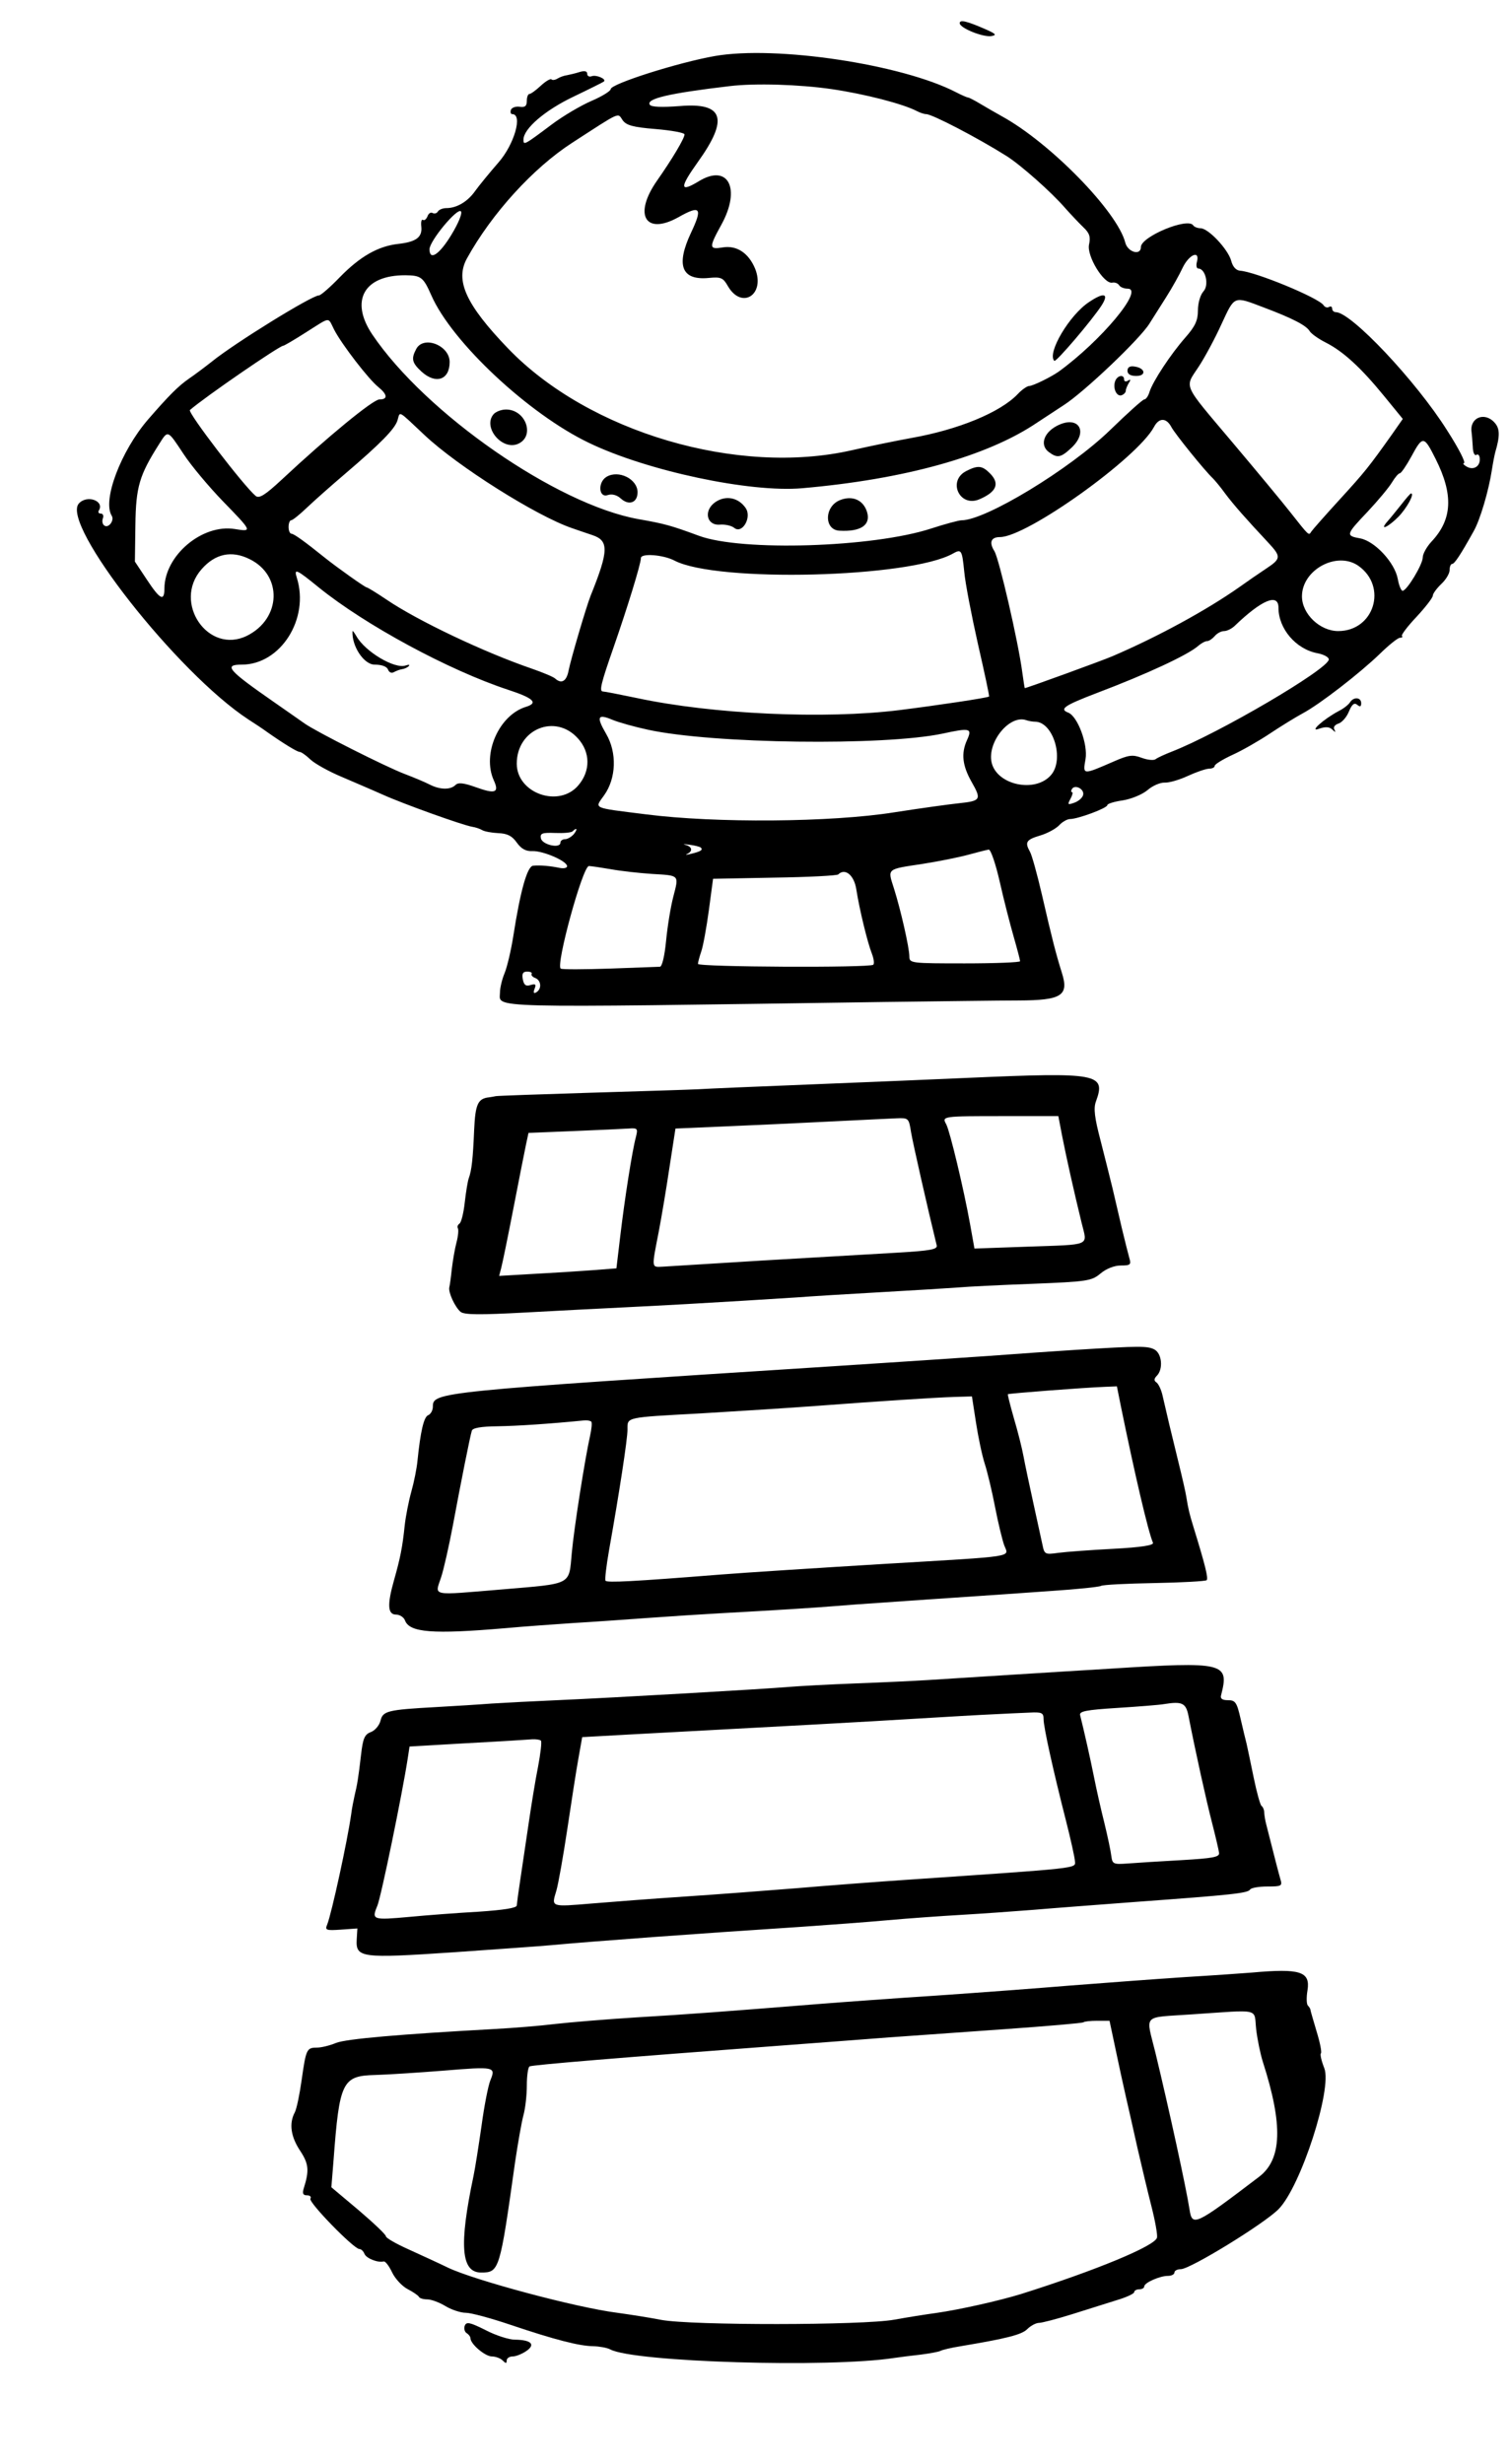 <?xml version="1.0" standalone="no"?>
<!DOCTYPE svg PUBLIC "-//W3C//DTD SVG 20010904//EN"
 "http://www.w3.org/TR/2001/REC-SVG-20010904/DTD/svg10.dtd">
<svg version="1.0" xmlns="http://www.w3.org/2000/svg"
 width="450pt" height="734pt" viewBox="0 0 450 734"
 preserveAspectRatio="xMidYMid meet">
<g transform="translate(0,734) scale(0.05,-0.05)"
fill="#000000" stroke="none">
<path d="M5720 14542 c0 -29 139 -85 189 -77 33 6 27 13 -31 39 -114 50 -158
61 -158 38z"/>
<path d="M4260 14346 c-217 -38 -620 -166 -620 -197 0 -11 -51 -43 -114 -70
-63 -27 -170 -90 -238 -141 -164 -123 -168 -125 -168 -90 0 65 128 175 298
256 94 45 176 86 181 90 18 15 -45 42 -72 32 -15 -6 -27 1 -27 14 0 16 -15 20
-45 11 -25 -8 -59 -16 -75 -19 -17 -2 -42 -11 -57 -20 -14 -9 -31 -11 -36 -5
-6 6 -35 -11 -64 -38 -29 -27 -59 -49 -68 -49 -8 0 -15 -19 -15 -41 0 -31 -11
-40 -43 -35 -24 3 -47 -5 -52 -19 -4 -14 -1 -25 8 -25 64 0 13 -179 -81 -287
-54 -62 -117 -139 -140 -171 -45 -64 -110 -102 -172 -102 -21 0 -43 -9 -50
-20 -7 -12 -21 -15 -32 -9 -10 6 -24 -2 -30 -20 -7 -17 -19 -27 -27 -21 -9 5
-13 -13 -10 -40 7 -63 -30 -91 -135 -103 -122 -13 -230 -75 -351 -199 -57 -59
-113 -108 -124 -108 -42 0 -502 -284 -639 -395 -38 -30 -99 -76 -137 -102 -62
-43 -119 -100 -243 -243 -162 -188 -273 -482 -216 -573 17 -27 -18 -75 -43
-59 -12 7 -16 26 -10 43 6 16 1 29 -12 29 -13 0 -18 8 -12 18 36 58 -71 96
-119 42 -110 -122 587 -1010 1011 -1287 36 -23 86 -56 109 -73 98 -69 181
-120 196 -120 9 0 38 -20 65 -46 27 -25 110 -71 184 -102 74 -32 185 -79 245
-106 124 -56 479 -183 534 -192 20 -3 47 -12 60 -20 13 -8 56 -16 96 -18 53
-2 82 -16 110 -56 27 -38 55 -53 94 -51 63 2 206 -59 206 -90 0 -11 -20 -15
-45 -10 -53 11 -112 17 -157 13 -35 -2 -76 -146 -119 -422 -13 -82 -36 -180
-51 -217 -16 -38 -28 -90 -28 -116 0 -95 -135 -92 2290 -57 330 4 691 9 801 9
258 1 301 29 258 165 -36 115 -59 205 -119 466 -28 121 -60 236 -71 255 -32
57 -23 72 61 97 44 13 94 41 113 61 18 20 48 37 65 37 46 0 222 65 222 83 0 8
41 21 91 28 51 8 117 35 148 61 31 27 78 47 104 45 26 -1 88 17 137 40 50 23
106 42 125 43 19 0 35 7 35 17 0 9 47 38 105 65 58 26 159 84 225 128 66 44
154 98 195 120 101 54 339 238 460 355 53 52 107 95 119 95 13 0 18 5 12 11
-6 5 33 57 87 114 53 57 97 114 97 126 0 12 23 43 50 69 28 26 50 63 50 83 0
21 7 37 15 37 14 0 49 52 129 196 38 67 89 240 108 364 6 39 15 86 20 105 29
98 28 142 -4 177 -60 67 -150 29 -137 -57 2 -14 5 -53 7 -86 1 -35 10 -56 22
-49 11 7 20 -5 20 -27 0 -46 -42 -67 -82 -41 -15 9 -21 18 -13 18 14 0 -28 84
-100 196 -185 294 -572 704 -663 704 -12 0 -22 10 -22 21 0 12 -8 16 -19 10
-10 -6 -24 -2 -32 10 -26 43 -406 200 -498 206 -24 2 -44 24 -53 60 -19 68
-135 192 -182 193 -18 0 -38 8 -44 17 -31 50 -312 -67 -312 -129 0 -53 -78
-31 -93 26 -46 184 -448 596 -737 754 -33 18 -89 51 -125 72 -36 22 -70 39
-75 39 -6 0 -38 14 -71 31 -322 167 -1074 280 -1439 216z m697 -197 c198 -29
426 -88 508 -131 19 -10 44 -18 55 -18 36 0 305 -140 480 -250 85 -54 267
-215 349 -310 34 -38 82 -89 108 -114 37 -35 44 -57 34 -103 -15 -68 89 -238
139 -227 15 3 33 -4 40 -15 7 -12 30 -21 51 -21 102 0 -159 -312 -412 -495
-46 -32 -153 -85 -176 -85 -12 -1 -43 -22 -67 -48 -104 -109 -353 -212 -636
-262 -88 -16 -245 -48 -350 -72 -682 -156 -1571 106 -2052 606 -251 261 -317
405 -245 536 148 268 395 539 627 689 295 191 270 180 301 135 22 -31 62 -42
198 -53 94 -8 171 -22 171 -32 0 -23 -73 -146 -165 -277 -141 -203 -68 -326
129 -216 131 74 145 56 75 -92 -92 -195 -57 -286 106 -270 72 7 85 1 113 -48
83 -144 226 -51 162 105 -39 92 -109 138 -191 125 -84 -14 -85 -2 -9 136 118
215 40 365 -135 258 -114 -69 -116 -40 -6 114 186 259 154 356 -107 334 -107
-8 -171 -6 -179 8 -23 36 114 68 477 111 152 18 413 10 607 -18z m-2266 -867
c-72 -119 -131 -158 -131 -87 0 49 165 248 187 226 10 -10 -13 -68 -56 -139z
m4443 -162 c-6 -22 -2 -40 8 -40 43 0 66 -98 31 -136 -19 -21 -33 -70 -33
-113 0 -60 -16 -95 -75 -162 -87 -99 -194 -261 -214 -325 -7 -24 -21 -44 -31
-44 -9 0 -100 -82 -203 -182 -240 -233 -742 -538 -886 -538 -16 0 -98 -22
-181 -49 -346 -113 -1130 -138 -1385 -43 -166 61 -201 71 -360 99 -487 87
-1268 629 -1586 1100 -135 201 -50 354 197 353 94 -1 107 -11 155 -120 122
-278 580 -707 940 -879 347 -167 960 -297 1269 -270 610 53 1104 190 1400 390
28 18 100 66 160 105 122 78 455 395 511 486 20 32 65 103 100 158 35 55 79
134 98 175 38 79 104 107 85 35z m396 -271 c173 -65 256 -108 276 -142 9 -15
52 -46 96 -68 104 -53 209 -149 347 -318 l112 -137 -65 -93 c-138 -194 -161
-223 -311 -387 -85 -93 -161 -179 -169 -191 -16 -25 -11 -30 -127 117 -43 55
-198 242 -344 415 -302 358 -285 321 -200 451 36 55 97 168 135 252 80 172 71
169 250 101z m-5538 -134 c45 -87 206 -296 263 -341 55 -45 58 -74 6 -74 -37
0 -308 -222 -581 -477 -99 -92 -135 -115 -156 -98 -71 59 -408 499 -392 512
91 79 534 383 556 383 6 0 67 36 136 80 151 95 128 93 168 15z m538 -627 c196
-185 666 -482 880 -555 22 -8 76 -26 120 -41 100 -33 99 -92 -10 -362 -26 -66
-117 -375 -131 -445 -12 -64 -42 -82 -80 -48 -10 10 -73 36 -139 59 -283 97
-680 285 -867 412 -59 40 -112 72 -117 72 -10 0 -177 119 -246 174 -122 98
-188 146 -203 146 -9 0 -17 18 -17 40 0 22 7 40 15 40 9 0 51 34 95 76 44 42
147 133 228 202 212 181 295 266 311 317 17 56 -2 66 161 -87z m4452 47 c22
-41 198 -259 247 -305 11 -11 45 -51 73 -90 50 -67 126 -153 258 -294 77 -83
76 -95 -15 -155 -41 -27 -112 -76 -158 -109 -195 -137 -484 -295 -757 -412
-63 -27 -511 -190 -522 -190 -1 0 -8 43 -15 95 -24 182 -138 675 -166 721 -33
52 -21 84 33 84 160 0 819 471 918 656 30 57 74 56 104 -1z m-5888 -160 c45
-69 151 -195 234 -281 177 -182 177 -183 71 -166 -194 31 -417 -157 -419 -353
0 -81 -26 -68 -105 52 l-71 107 3 218 c3 227 23 296 142 483 53 84 49 85 145
-60z m7463 -30 c107 -213 99 -360 -24 -491 -29 -31 -53 -74 -53 -95 0 -42 -95
-199 -120 -199 -9 0 -22 32 -29 71 -18 97 -136 224 -223 241 -89 16 -87 22 44
160 61 65 126 143 144 173 18 30 39 55 47 55 8 0 39 45 69 100 68 126 75 125
145 -15z m-2810 -670 c6 -69 44 -264 82 -433 39 -170 69 -310 66 -312 -10 -8
-311 -53 -535 -81 -444 -55 -1111 -25 -1564 72 -101 21 -192 39 -202 39 -24 0
-12 48 62 260 83 238 164 501 164 535 0 30 133 20 200 -15 252 -132 1404 -103
1660 42 50 28 54 22 67 -107z m-4260 74 c198 -96 190 -355 -15 -457 -231 -114
-445 198 -271 396 81 93 179 114 286 61z m6609 -40 c176 -124 94 -389 -120
-389 -109 0 -216 102 -216 207 0 158 208 271 336 182z m-6196 -129 c277 -224
774 -493 1129 -610 150 -49 181 -78 107 -101 -162 -49 -264 -281 -193 -438 34
-74 9 -83 -105 -42 -75 27 -107 30 -123 14 -30 -30 -93 -29 -155 3 -27 14 -94
42 -149 63 -111 42 -524 250 -595 300 -25 18 -109 76 -186 130 -272 189 -299
221 -189 221 232 0 405 274 328 518 -18 58 -3 51 131 -58z m5720 -121 c0 -125
104 -247 232 -271 37 -7 68 -23 68 -37 0 -56 -660 -443 -940 -551 -38 -15 -80
-34 -92 -43 -11 -9 -49 -5 -84 8 -54 20 -77 17 -168 -23 -184 -80 -183 -80
-166 15 15 89 -47 255 -103 277 -55 21 -23 43 168 116 301 114 546 228 607
282 17 15 41 28 52 28 12 0 32 14 46 30 14 17 39 30 56 30 17 0 45 14 62 30
162 156 262 198 262 109z m-3757 -727 c387 -84 1404 -97 1755 -23 166 36 178
32 145 -40 -35 -78 -27 -150 27 -246 61 -107 57 -115 -75 -129 -58 -6 -231
-30 -385 -54 -376 -60 -1067 -65 -1480 -12 -326 41 -307 32 -249 114 72 101
77 254 12 365 -60 103 -52 122 38 84 36 -15 132 -42 212 -59z m2306 48 c108 0
176 -223 96 -317 -93 -110 -325 -61 -355 75 -26 122 108 286 207 251 14 -5 38
-9 52 -9z m-2724 -100 c74 -82 75 -193 3 -278 -115 -138 -368 -49 -368 128 0
206 230 301 365 150z m3011 -335 c-3 -17 -26 -38 -51 -47 -41 -15 -44 -13 -25
22 12 22 16 40 10 40 -7 0 -7 9 -1 19 18 29 74 0 67 -34z m-3036 -235 c-14
-16 -37 -30 -52 -30 -16 0 -28 -10 -28 -21 0 -37 -109 -12 -116 26 -6 30 7 35
85 32 50 -2 97 2 104 10 26 26 31 13 7 -17z m757 -80 c14 -14 0 -23 -57 -37
-27 -7 -39 -7 -25 -1 36 16 31 44 -10 54 -19 5 -9 5 24 1 32 -4 62 -12 68 -17z
m1782 -205 c24 -107 62 -254 83 -327 21 -73 38 -138 38 -145 0 -7 -148 -13
-330 -13 -319 0 -330 1 -330 41 0 52 -52 280 -92 406 -38 119 -46 113 166 145
97 15 221 40 276 55 55 15 110 29 123 31 12 1 41 -83 66 -193z m-2318 76 c60
-11 170 -23 245 -28 166 -10 161 -4 127 -136 -16 -61 -35 -179 -43 -263 -9
-92 -24 -154 -37 -154 -13 -1 -147 -5 -299 -11 -152 -5 -283 -6 -292 0 -31 19
131 611 168 611 12 0 72 -9 131 -19z m1463 -121 c18 -116 66 -315 93 -383 11
-29 15 -58 8 -65 -19 -19 -1045 -14 -1045 5 0 9 9 43 20 75 11 32 31 142 45
245 l25 187 367 7 c202 3 373 12 379 19 41 40 95 -4 108 -90z m-1935 -502 c-5
-8 5 -19 21 -25 36 -14 40 -65 7 -85 -16 -10 -20 -3 -11 20 11 27 6 32 -24 23
-28 -9 -39 0 -46 34 -6 34 0 46 26 46 19 0 31 -6 27 -13z"/>
<path d="M6492 12881 c-118 -77 -253 -306 -208 -351 10 -10 228 246 283 332
44 70 13 78 -75 19z"/>
<path d="M2481 12601 c-31 -58 -26 -82 30 -134 86 -79 169 -51 169 56 0 99
-155 160 -199 78z"/>
<path d="M6720 12471 c0 -20 18 -31 52 -31 62 0 55 47 -9 56 -28 5 -43 -4 -43
-25z"/>
<path d="M6647 12410 c-16 -42 8 -95 38 -85 14 5 25 17 25 27 0 10 9 31 18 46
13 19 11 24 -5 14 -13 -8 -23 -5 -23 7 0 32 -40 25 -53 -9z"/>
<path d="M2941 12211 c-65 -78 53 -218 148 -175 101 46 45 204 -73 204 -28 0
-62 -13 -75 -29z"/>
<path d="M6298 12142 c-79 -42 -101 -116 -46 -156 50 -37 71 -33 133 25 107
99 41 199 -87 131z"/>
<path d="M5760 11874 c-115 -58 -41 -219 77 -169 103 44 124 94 63 155 -46 46
-71 49 -140 14z"/>
<path d="M3615 11839 c-53 -32 -47 -126 6 -109 27 9 56 1 80 -21 48 -43 99
-24 99 38 0 79 -113 135 -185 92z"/>
<path d="M4263 11688 c-70 -49 -53 -139 26 -134 32 3 71 -6 87 -19 47 -39 106
61 69 117 -43 64 -120 79 -182 36z"/>
<path d="M5006 11700 c-94 -38 -95 -178 -2 -182 127 -7 187 34 164 111 -22 72
-87 101 -162 71z"/>
<path d="M8353 11675 c-29 -36 -65 -81 -82 -100 -54 -61 1 -38 65 27 50 52 97
138 74 138 -4 0 -29 -29 -57 -65z"/>
<path d="M2101 10919 c-5 -89 68 -199 132 -199 42 0 73 -11 80 -30 6 -16 21
-23 34 -15 13 7 35 16 50 18 15 2 33 11 40 19 7 8 -1 9 -19 3 -65 -23 -242 82
-294 175 -13 22 -23 35 -23 29z"/>
<path d="M8046 10495 c-9 -14 -38 -37 -66 -51 -91 -48 -182 -130 -118 -106 37
13 61 12 78 -4 20 -19 23 -19 13 0 -8 13 3 28 25 35 21 7 49 39 62 72 18 43
32 54 49 40 17 -14 24 -12 24 9 0 36 -45 40 -67 5z"/>
<path d="M5770 8258 c-176 -8 -585 -25 -910 -38 -324 -13 -639 -26 -700 -30
-60 -3 -353 -12 -650 -21 -297 -9 -547 -18 -555 -20 -8 -2 -26 -5 -40 -7 -67
-7 -82 -41 -89 -195 -7 -171 -15 -241 -32 -287 -6 -16 -17 -82 -24 -145 -7
-63 -21 -120 -32 -126 -10 -7 -14 -19 -9 -27 5 -9 2 -46 -8 -84 -10 -37 -22
-108 -28 -158 -5 -49 -12 -99 -15 -110 -7 -30 34 -118 67 -146 22 -18 113 -19
387 -4 197 11 457 24 578 30 121 6 292 15 380 20 88 5 241 14 340 20 99 6 243
15 320 20 77 6 302 20 500 31 198 11 405 24 460 28 55 5 256 15 446 22 326 13
350 17 403 61 34 29 83 48 121 48 58 0 63 5 51 45 -7 25 -27 104 -44 175 -17
72 -42 180 -56 240 -15 61 -47 190 -72 287 -35 133 -42 190 -27 230 61 167 15
175 -762 141z m561 -348 c25 -127 69 -325 116 -517 34 -140 64 -127 -328 -141
l-311 -11 -26 145 c-38 211 -120 553 -142 595 -27 49 -26 49 344 49 l324 0 23
-120z m-901 25 c11 -66 98 -450 153 -675 6 -24 -36 -32 -243 -44 -137 -8 -493
-29 -790 -46 -297 -18 -567 -35 -600 -37 -68 -3 -67 -13 -24 207 16 83 45 255
64 383 l36 233 302 13 c166 7 446 20 622 29 176 9 353 17 393 19 72 3 74 1 87
-82z m-1640 -30 c-22 -82 -67 -369 -93 -589 l-23 -193 -142 -11 c-78 -6 -235
-16 -350 -22 l-207 -12 12 46 c7 25 40 186 73 356 33 171 67 342 75 380 l15
70 270 11 c149 6 296 13 327 15 53 4 56 0 43 -51z"/>
<path d="M6420 6638 c-115 -7 -354 -24 -530 -37 -176 -12 -590 -40 -920 -61
-2370 -152 -2390 -154 -2390 -241 0 -22 -13 -45 -28 -51 -26 -10 -46 -97 -64
-274 -4 -42 -20 -123 -36 -180 -16 -57 -34 -149 -40 -204 -13 -128 -27 -196
-63 -323 -42 -148 -39 -207 12 -207 22 0 46 -16 53 -35 27 -72 165 -83 596
-46 121 11 306 24 410 31 105 6 303 20 440 30 138 10 340 23 450 29 312 17
550 32 670 42 60 5 177 14 260 19 82 6 285 20 450 31 165 11 425 29 577 40
152 10 285 24 295 30 11 7 154 14 319 17 164 3 304 11 311 17 11 11 -9 91 -78
315 -25 81 -32 111 -43 180 -4 28 -27 127 -50 220 -41 167 -66 271 -93 390 -8
33 -24 66 -36 74 -15 10 -14 22 3 39 39 39 31 133 -15 157 -40 21 -89 21 -460
-2z m260 -333 c83 -406 163 -750 192 -817 6 -15 -69 -27 -236 -36 -135 -7
-283 -18 -328 -24 -78 -11 -83 -9 -94 45 -7 31 -31 143 -54 247 -23 105 -50
231 -59 280 -9 50 -35 153 -58 230 -22 77 -38 141 -36 143 4 5 463 40 577 44
l73 3 23 -115z m-863 -100 c13 -85 36 -195 52 -245 16 -49 44 -166 62 -260 18
-93 43 -195 54 -226 27 -74 91 -64 -715 -112 -396 -24 -832 -52 -970 -63 -528
-42 -683 -50 -691 -37 -5 7 5 89 21 181 62 348 110 662 110 719 0 76 -18 72
440 97 215 13 521 32 680 44 386 29 707 50 831 54 l102 3 24 -155z m-2293 5
c6 -6 2 -44 -7 -85 -30 -133 -96 -551 -109 -698 -18 -194 7 -181 -416 -217
-433 -36 -400 -42 -363 72 16 48 47 187 70 308 48 258 102 529 113 565 4 17
54 26 152 27 120 2 305 14 518 35 17 2 36 -2 42 -7z"/>
<path d="M6620 4738 c-137 -8 -407 -25 -600 -37 -192 -12 -413 -26 -490 -31
-77 -5 -270 -14 -430 -20 -159 -6 -339 -16 -400 -21 -135 -12 -1038 -64 -1380
-79 -137 -6 -313 -15 -390 -20 -77 -6 -225 -15 -330 -21 -291 -16 -318 -23
-332 -81 -7 -28 -33 -59 -58 -68 -37 -14 -47 -38 -58 -134 -16 -139 -23 -180
-39 -246 -6 -27 -16 -77 -20 -110 -22 -157 -117 -593 -143 -657 -14 -33 -7
-36 82 -30 l98 7 -4 -66 c-6 -109 26 -113 577 -76 268 19 528 37 577 42 286
26 843 67 1500 110 160 11 389 28 510 39 121 11 319 25 440 32 121 7 315 21
430 30 116 10 395 31 620 48 561 41 658 51 671 73 6 10 52 18 103 18 85 0 90
3 77 45 -11 39 -29 107 -84 325 -6 22 -11 54 -12 70 0 17 -8 35 -16 40 -8 6
-29 82 -47 170 -18 88 -37 178 -42 200 -6 22 -22 90 -36 150 -22 97 -31 110
-75 110 -34 0 -47 9 -41 30 50 194 21 201 -658 158z m463 -278 c43 -220 107
-509 141 -640 21 -82 40 -163 42 -180 3 -25 -38 -32 -226 -43 -126 -7 -270
-16 -320 -20 -83 -6 -90 -3 -96 43 -3 28 -22 118 -42 200 -21 83 -48 204 -61
270 -21 106 -61 283 -83 370 -7 24 33 32 222 44 127 8 253 18 280 23 105 17
128 6 143 -67z m-863 -23 c0 -47 56 -301 134 -607 28 -110 52 -218 53 -240 3
-43 37 -39 -987 -109 -181 -12 -483 -35 -670 -51 -187 -15 -488 -38 -670 -50
-181 -12 -428 -31 -549 -41 -251 -21 -245 -23 -215 76 12 41 41 206 65 365 24
160 53 349 66 420 l23 130 270 15 c957 51 1430 77 1720 95 182 11 389 23 460
26 72 4 168 8 215 10 75 4 85 -1 85 -39z m-2996 -128 c6 -6 -2 -76 -17 -155
-16 -79 -41 -234 -57 -344 -16 -110 -38 -258 -49 -330 -11 -71 -20 -140 -21
-153 0 -15 -78 -27 -225 -37 -124 -7 -310 -21 -414 -31 -221 -20 -227 -18
-192 66 23 56 149 669 181 877 l11 72 344 20 c190 10 364 21 387 23 23 1 46
-2 52 -8z"/>
<path d="M7460 2927 c-38 -3 -218 -16 -400 -27 -181 -12 -487 -35 -680 -50
-192 -16 -552 -43 -800 -60 -247 -16 -562 -39 -700 -50 -561 -45 -785 -62
-1090 -80 -176 -11 -392 -29 -480 -39 -88 -11 -250 -24 -360 -30 -567 -31
-887 -59 -947 -83 -38 -16 -89 -28 -114 -28 -61 0 -65 -9 -91 -192 -12 -86
-30 -173 -41 -194 -35 -65 -24 -144 31 -227 53 -80 56 -119 22 -227 -9 -29 -4
-40 20 -40 18 0 27 -9 20 -20 -13 -21 259 -300 292 -300 11 0 24 -13 30 -28
10 -27 79 -55 115 -46 10 2 32 -27 50 -65 18 -38 60 -83 93 -100 33 -17 63
-38 67 -46 3 -8 26 -15 50 -15 23 0 72 -18 108 -40 36 -22 91 -40 122 -40 30
0 149 -32 264 -71 264 -89 411 -127 495 -128 37 -1 82 -9 101 -19 141 -76
1306 -111 1693 -51 33 5 105 14 159 20 55 7 107 17 116 22 10 6 64 19 121 28
280 47 364 69 397 102 20 20 52 37 70 37 17 0 105 23 195 51 89 28 209 66 267
84 58 17 105 39 105 48 0 9 14 17 30 17 17 0 30 8 30 17 0 22 92 63 141 63 21
0 39 9 39 20 0 11 17 20 38 20 56 0 499 272 583 358 132 134 321 718 272 840
-17 43 -26 82 -20 88 6 6 -5 63 -25 128 -19 64 -36 122 -37 129 0 8 -8 20 -16
28 -8 9 -9 49 -2 90 18 113 -43 132 -333 106z m27 -337 c7 -60 25 -148 40
-195 121 -377 114 -581 -23 -685 -381 -290 -398 -298 -414 -195 -20 130 -122
597 -203 933 -58 237 -84 209 215 230 419 28 371 39 385 -88z m-839 -115 c19
-91 47 -219 62 -285 15 -66 47 -205 70 -310 24 -104 61 -260 83 -346 22 -86
37 -170 33 -186 -10 -49 -366 -196 -810 -336 -134 -41 -366 -93 -506 -113 -60
-8 -173 -26 -250 -40 -187 -34 -1210 -35 -1390 -1 -71 14 -188 32 -260 42
-246 31 -853 194 -1010 269 -55 27 -161 75 -235 109 -74 33 -135 68 -135 78 0
10 -73 79 -162 155 l-163 137 13 161 c35 469 52 503 248 508 74 2 258 14 410
26 302 25 310 23 277 -57 -13 -31 -37 -153 -53 -272 -17 -118 -38 -253 -48
-300 -87 -412 -74 -574 45 -574 109 0 112 10 203 658 17 114 39 240 50 280 11
40 20 119 20 176 0 57 7 108 16 114 15 9 548 53 1484 123 237 18 534 40 660
50 127 9 437 31 689 49 253 18 464 36 469 41 5 5 42 9 82 9 l73 0 35 -165z"/>
<path d="M2770 823 c-6 -16 -1 -36 11 -44 12 -7 23 -21 23 -31 2 -36 87 -107
127 -108 23 0 52 -11 65 -24 19 -19 24 -19 24 0 0 13 16 24 36 24 19 0 56 15
82 33 56 39 27 66 -70 67 -34 0 -113 25 -174 57 -94 47 -114 51 -124 26z"/>
</g>
</svg>
